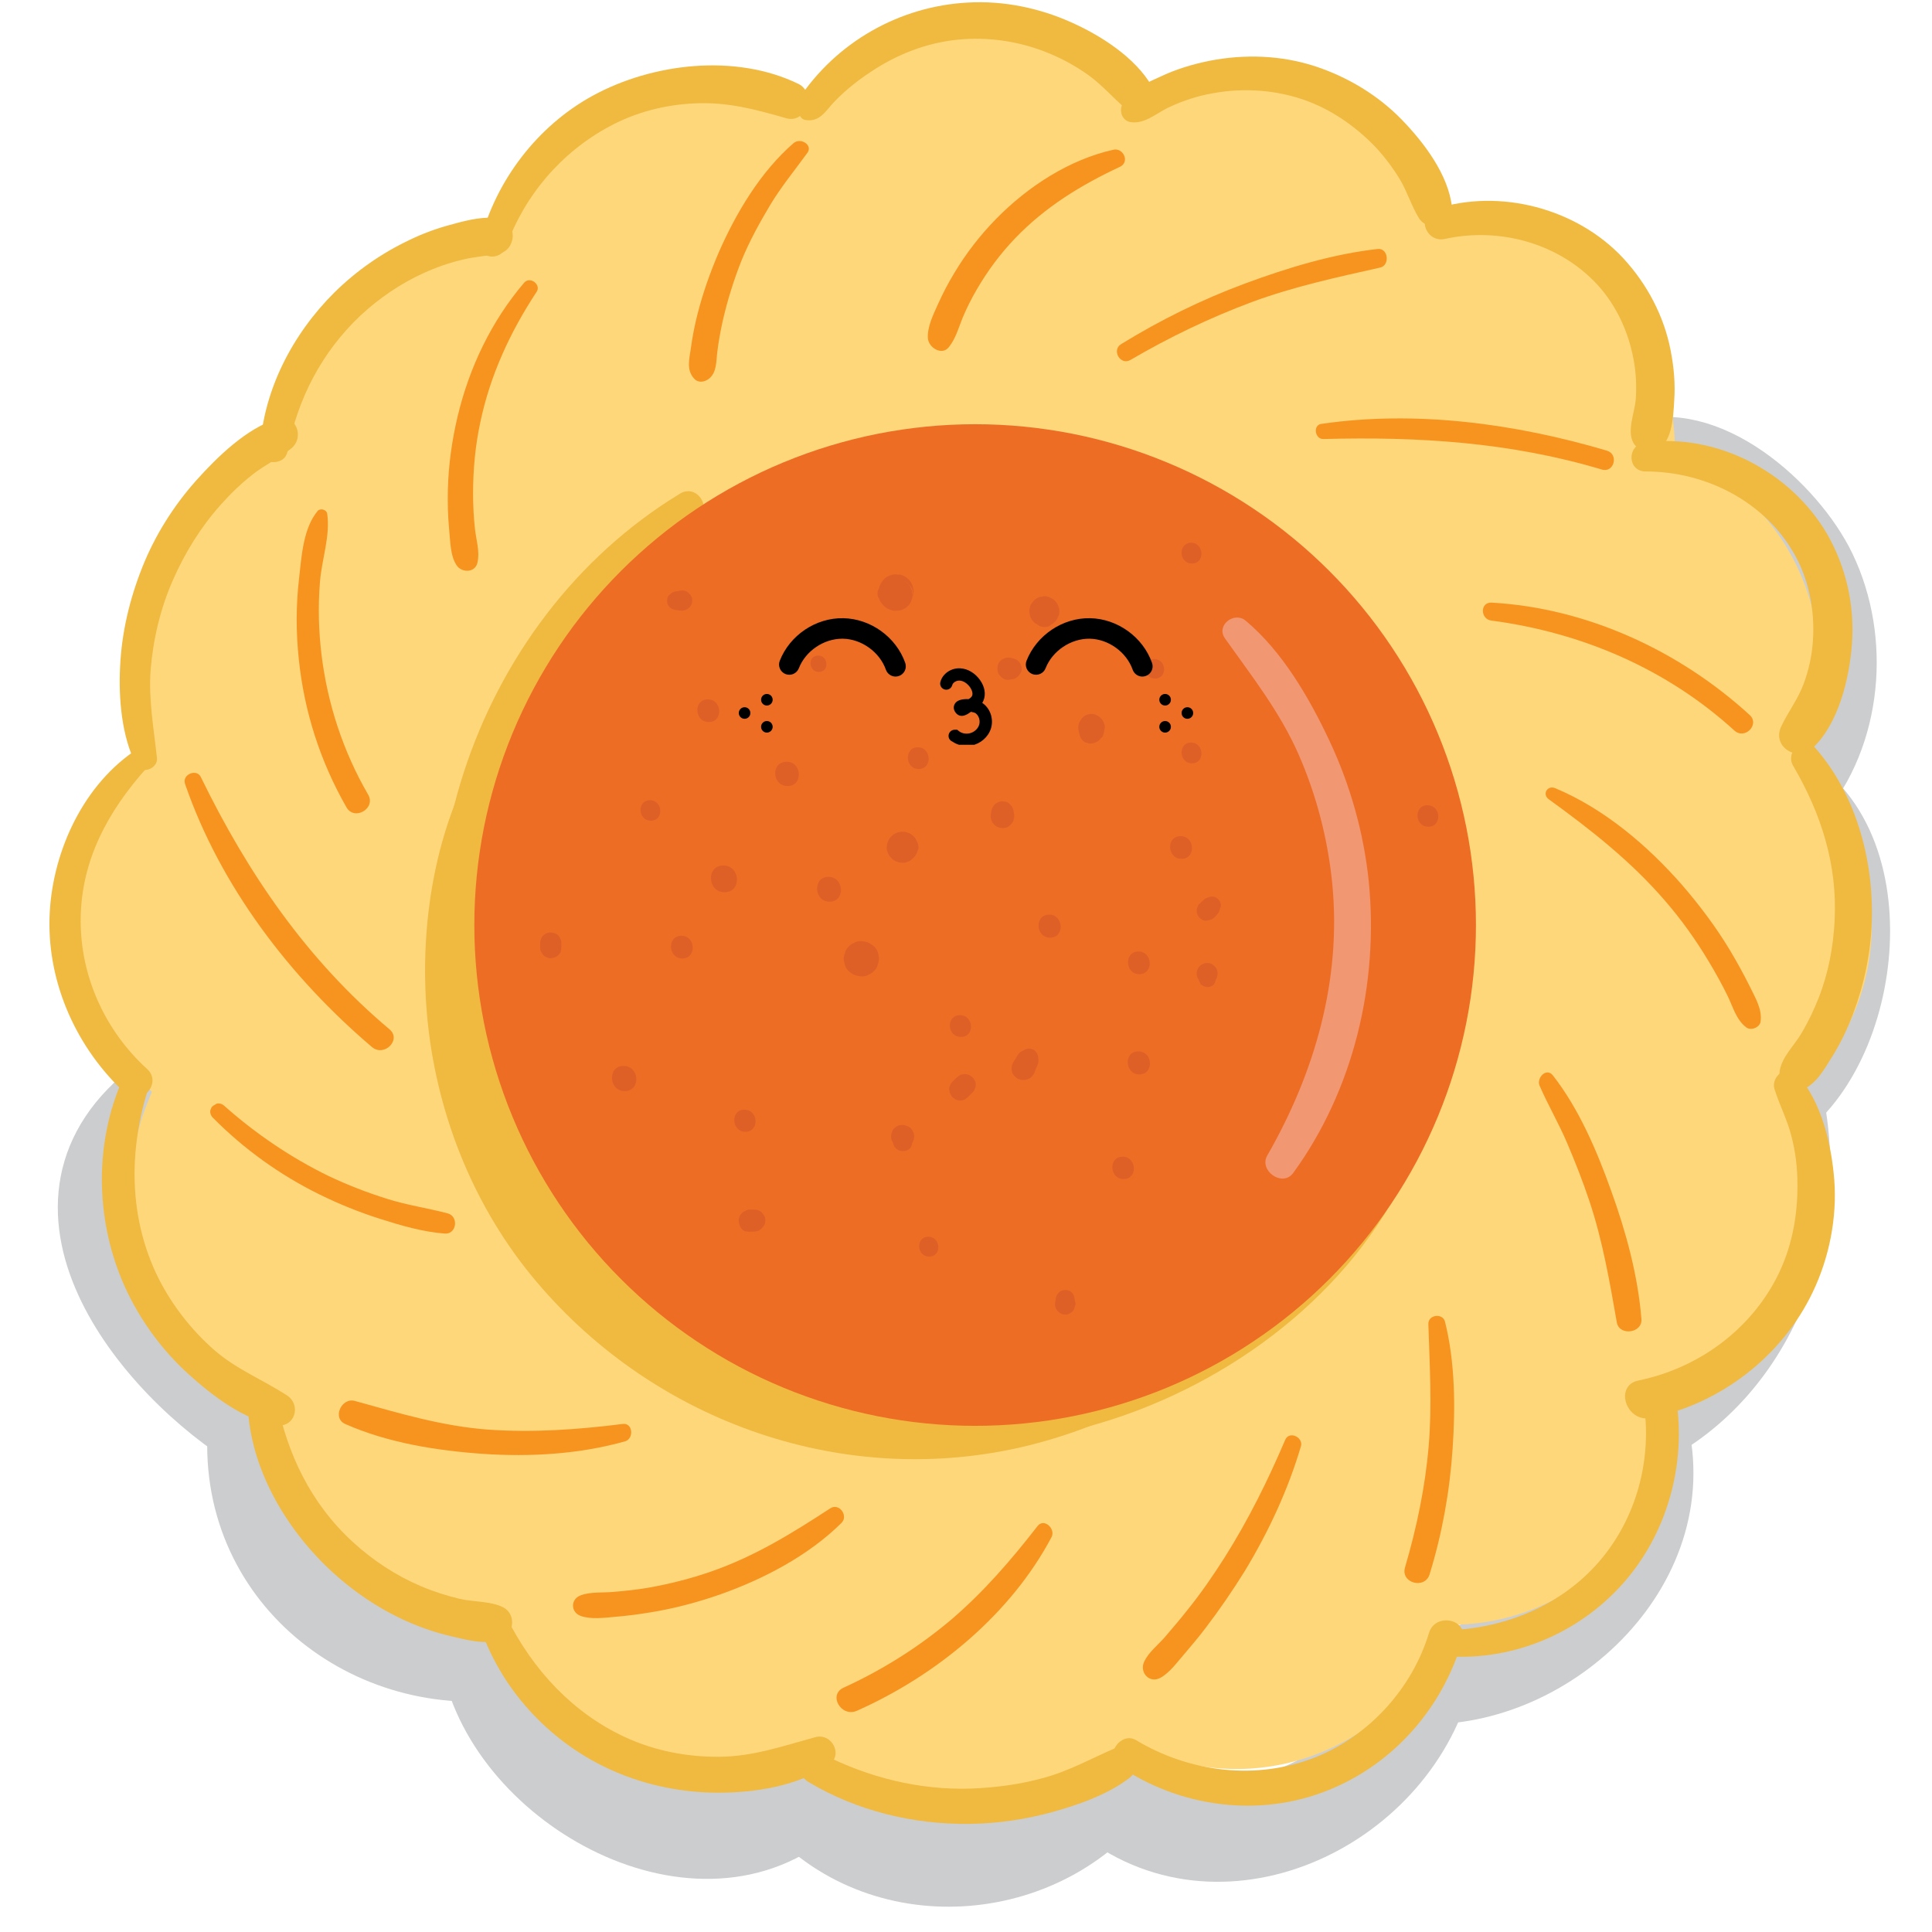 <svg xmlns="http://www.w3.org/2000/svg" xmlns:xlink="http://www.w3.org/1999/xlink" width="500" zoomAndPan="magnify" viewBox="0 0 375 375" height="500" preserveAspectRatio="xMidYMid meet" version="1.0"><defs><filter x="0%" y="0%" width="100%" height="100%" id="43b6deeda0"><feColorMatrix values="0 0 0 0 1 0 0 0 0 1 0 0 0 0 1 0 0 0 1 0" color-interpolation-filters="sRGB"/></filter><mask id="442a340886"><g filter="url(#43b6deeda0)"><rect x="-37.5" width="450" fill="#000000" y="-37.5" height="450" fill-opacity="0.4"/></g></mask><clipPath id="7d21cab60f"><path d="M 0 17 L 229 17 L 229 352 L 0 352 Z M 0 17 " clip-rule="nonzero"/></clipPath><clipPath id="2c617b34da"><path d="M 0 78 L 276 78 L 276 352 L 0 352 Z M 0 78 " clip-rule="nonzero"/></clipPath><clipPath id="3855ada43f"><path d="M 0 124 L 335 124 L 335 352 L 0 352 Z M 0 124 " clip-rule="nonzero"/></clipPath><clipPath id="6927120944"><path d="M 0 144 L 375 144 L 375 352 L 0 352 Z M 0 144 " clip-rule="nonzero"/></clipPath><clipPath id="0fc42d1d28"><path d="M 38 127 L 375 127 L 375 352 L 38 352 Z M 38 127 " clip-rule="nonzero"/></clipPath><clipPath id="31aec1918c"><path d="M 99 77 L 375 77 L 375 352 L 99 352 Z M 99 77 " clip-rule="nonzero"/></clipPath><clipPath id="755bd9ce31"><path d="M 142 13 L 375 13 L 375 352 L 142 352 Z M 142 13 " clip-rule="nonzero"/></clipPath><clipPath id="92a57c3f51"><path d="M 166 0.762 L 375 0.762 L 375 352 L 166 352 Z M 166 0.762 " clip-rule="nonzero"/></clipPath><clipPath id="a55ad89bb8"><path d="M 142 0.762 L 375 0.762 L 375 307 L 142 307 Z M 142 0.762 " clip-rule="nonzero"/></clipPath><clipPath id="93687fcc29"><rect x="0" width="375" y="0" height="352"/></clipPath><clipPath id="a8e6262114"><path d="M 182 129 L 193 129 L 193 144.559 L 182 144.559 Z M 182 129 " clip-rule="nonzero"/></clipPath><clipPath id="96370eed95"><path d="M 199 119.809 L 224 119.809 L 224 132 L 199 132 Z M 199 119.809 " clip-rule="nonzero"/></clipPath><clipPath id="f12fa29e33"><path d="M 151 119.809 L 176 119.809 L 176 132 L 151 132 Z M 151 119.809 " clip-rule="nonzero"/></clipPath><clipPath id="1b083d5c10"><path d="M 229 137 L 231.898 137 L 231.898 140 L 229 140 Z M 229 137 " clip-rule="nonzero"/></clipPath><clipPath id="a93e893d07"><path d="M 143.398 137 L 146 137 L 146 140 L 143.398 140 Z M 143.398 137 " clip-rule="nonzero"/></clipPath></defs><g mask="url(#442a340886)"><g transform="matrix(1, 0, 0, 1, 0, 23)"><g clip-path="url(#93687fcc29)"><path fill="#808184" d="M 27.527 190.559 C 1.895 213.012 30.219 246.047 51.449 257.73 C 54.445 259.383 57.566 254.914 54.875 252.652 C 38.234 239.012 10.34 217.906 30.465 193.984 C 32.055 192.09 29.547 188.785 27.527 190.559 Z M 27.527 190.559 " fill-opacity="1" fill-rule="nonzero"/><g clip-path="url(#7d21cab60f)"><path stroke-linecap="butt" transform="matrix(6.117, 0, 0, 6.117, -121.126, -145.961)" fill="none" stroke-linejoin="miter" d="M 24.3 55.01 C 20.11 58.68 24.74 64.08 28.21 65.99 C 28.7 66.26 29.21 65.53 28.77 65.16 C 26.05 62.93 21.49 59.48 24.78 55.57 C 25.04 55.26 24.63 54.72 24.3 55.01 Z M 24.3 55.01 " stroke="#808184" stroke-width="2" stroke-opacity="1" stroke-miterlimit="10"/></g><path fill="#808184" d="M 46.43 254.734 C 44.598 285.258 72.676 305.691 100.633 300.367 C 104.914 299.574 102.773 293.027 98.551 293.824 C 73.164 298.594 53.648 279.445 51.816 254.488 C 51.508 250.879 46.613 251.309 46.43 254.734 Z M 46.43 254.734 " fill-opacity="1" fill-rule="nonzero"/><g clip-path="url(#2c617b34da)"><path stroke-linecap="butt" transform="matrix(6.117, 0, 0, 6.117, -121.126, -145.961)" fill="none" stroke-linejoin="miter" d="M 27.39 65.5 C 27.09 70.49 31.68 73.83 36.25 72.96 C 36.95 72.83 36.6 71.76 35.91 71.89 C 31.76 72.67 28.57 69.54 28.27 65.46 C 28.22 64.87 27.42 64.94 27.39 65.5 Z M 27.39 65.5 " stroke="#808184" stroke-width="2" stroke-opacity="1" stroke-miterlimit="10"/></g><path fill="#808184" d="M 92.434 302.02 C 99.836 328.387 139.051 348.512 160.582 325.633 C 162.48 323.613 160.215 320.617 157.832 321.289 C 145.535 324.777 135.867 329.488 122.84 324.898 C 110.91 320.68 103.262 311.441 98.309 300 C 96.719 296.391 91.273 298.043 92.434 302.02 Z M 92.434 302.02 " fill-opacity="1" fill-rule="nonzero"/><g clip-path="url(#3855ada43f)"><path stroke-linecap="butt" transform="matrix(6.117, 0, 0, 6.117, -121.126, -145.961)" fill="none" stroke-linejoin="miter" d="M 34.91 73.23 C 36.12 77.54 42.53 80.83 46.05 77.09 C 46.36 76.76 45.99 76.27 45.6 76.38 C 43.59 76.95 42.01 77.72 39.88 76.97 C 37.93 76.28 36.68 74.77 35.87 72.9 C 35.61 72.31 34.72 72.58 34.91 73.23 Z M 34.91 73.23 " stroke="#808184" stroke-width="2" stroke-opacity="1" stroke-miterlimit="10"/></g><path fill="#808184" d="M 153.547 327.715 C 171.535 347.656 204.75 344.535 219.859 322.574 C 222.125 319.273 217.965 315.172 215.152 318.293 C 198.391 336.707 176.918 338.113 156.914 323.797 C 154.281 321.902 151.285 325.207 153.547 327.715 Z M 153.547 327.715 " fill-opacity="1" fill-rule="nonzero"/><g clip-path="url(#6927120944)"><path stroke-linecap="butt" transform="matrix(6.117, 0, 0, 6.117, -121.126, -145.961)" fill="none" stroke-linejoin="miter" d="M 44.9 77.43 C 47.84 80.69 53.27 80.18 55.74 76.59 C 56.11 76.05 55.43 75.38 54.97 75.89 C 52.23 78.9 48.72 79.13 45.45 76.79 C 45.02 76.48 44.53 77.02 44.9 77.43 Z M 44.9 77.43 " stroke="#808184" stroke-width="2" stroke-opacity="1" stroke-miterlimit="10"/></g><path fill="#808184" d="M 211.785 326.734 C 234.848 347.352 270.82 331.691 279.324 303.918 C 280.363 300.43 274.797 298.41 273.449 301.777 C 262.621 328.387 238.949 334.074 214.109 323.309 C 212.031 322.391 209.949 325.082 211.785 326.734 Z M 211.785 326.734 " fill-opacity="1" fill-rule="nonzero"/><g clip-path="url(#0fc42d1d28)"><path stroke-linecap="butt" transform="matrix(6.117, 0, 0, 6.117, -121.126, -145.961)" fill="none" stroke-linejoin="miter" d="M 54.42 77.27 C 58.19 80.64 64.07 78.08 65.46 73.54 C 65.63 72.97 64.72 72.64 64.5 73.19 C 62.73 77.54 58.86 78.47 54.8 76.71 C 54.46 76.56 54.12 77 54.42 77.27 Z M 54.42 77.27 " stroke="#808184" stroke-width="2" stroke-opacity="1" stroke-miterlimit="10"/></g><path fill="#808184" d="M 275.59 305.57 C 301.773 306.668 329.426 280.914 321.105 252.59 C 320.125 249.227 315.598 250.449 315.477 253.633 C 314.926 266.355 314.008 277.367 304.832 287.156 C 297.062 295.414 286.48 299.266 275.348 299.449 C 271.43 299.574 271.797 305.445 275.59 305.57 Z M 275.59 305.57 " fill-opacity="1" fill-rule="nonzero"/><g clip-path="url(#31aec1918c)"><path stroke-linecap="butt" transform="matrix(6.117, 0, 0, 6.117, -121.126, -145.961)" fill="none" stroke-linejoin="miter" d="M 64.85 73.81 C 69.13 73.99 73.65 69.78 72.29 65.15 C 72.13 64.6 71.39 64.8 71.37 65.32 C 71.28 67.4 71.13 69.2 69.63 70.8 C 68.36 72.15 66.63 72.78 64.81 72.81 C 64.17 72.83 64.23 73.79 64.85 73.81 Z M 64.85 73.81 " stroke="#808184" stroke-width="2" stroke-opacity="1" stroke-miterlimit="10"/></g><path fill="#808184" d="M 319.27 255.711 C 343.25 243.844 353.527 214.355 347.473 188.848 C 346.43 184.383 339.887 186.645 340.863 191.051 C 346.309 215.215 335.48 237.176 316.332 251.184 C 313.52 253.324 316.273 257.242 319.27 255.711 Z M 319.27 255.711 " fill-opacity="1" fill-rule="nonzero"/><g clip-path="url(#755bd9ce31)"><path stroke-linecap="butt" transform="matrix(6.117, 0, 0, 6.117, -121.126, -145.961)" fill="none" stroke-linejoin="miter" d="M 71.99 65.66 C 75.91 63.72 77.59 58.9 76.6 54.73 C 76.43 54 75.36 54.37 75.52 55.09 C 76.41 59.04 74.64 62.63 71.51 64.92 C 71.05 65.27 71.5 65.91 71.99 65.66 Z M 71.99 65.66 " stroke="#808184" stroke-width="2" stroke-opacity="1" stroke-miterlimit="10"/></g><path fill="#808184" d="M 340.008 129.754 C 344.781 138.684 351.691 144.434 353.039 155.262 C 354.629 168.047 348.941 177.652 341.66 187.441 C 339.52 190.316 342.762 194.965 346.004 192.52 C 364.539 178.691 368.211 135.074 342.027 126.695 C 340.254 126.203 339.273 128.406 340.008 129.754 Z M 340.008 129.754 " fill-opacity="1" fill-rule="nonzero"/><g clip-path="url(#92a57c3f51)"><path stroke-linecap="butt" transform="matrix(6.117, 0, 0, 6.117, -121.126, -145.961)" fill="none" stroke-linejoin="miter" d="M 75.38 45.07 C 76.16 46.53 77.29 47.47 77.51 49.24 C 77.77 51.33 76.84 52.9 75.65 54.5 C 75.3 54.97 75.83 55.73 76.36 55.33 C 79.39 53.07 79.99 45.94 75.71 44.57 C 75.42 44.49 75.26 44.85 75.38 45.07 Z M 75.38 45.07 " stroke="#808184" stroke-width="2" stroke-opacity="1" stroke-miterlimit="10"/></g><path fill="#808184" d="M 316.945 69.375 C 321.41 72.004 326.426 72.371 331.078 74.695 C 337.133 77.691 342.395 82.586 345.82 88.52 C 353.223 101.43 349.672 115.316 342.883 127.488 C 340.742 131.281 346.246 135.074 349.062 131.773 C 359.277 119.781 360.867 101.246 354.078 87.113 C 348.328 75.184 331.199 59.77 317.25 65.152 C 315.414 65.887 315.234 68.395 316.945 69.375 Z M 316.945 69.375 " fill-opacity="1" fill-rule="nonzero"/><g clip-path="url(#a55ad89bb8)"><path stroke-linecap="butt" transform="matrix(6.117, 0, 0, 6.117, -121.126, -145.961)" fill="none" stroke-linejoin="miter" d="M 71.61 35.2 C 72.34 35.63 73.16 35.69 73.92 36.07 C 74.91 36.56 75.77 37.36 76.33 38.33 C 77.54 40.44 76.96 42.71 75.85 44.7 C 75.5 45.32 76.4 45.94 76.86 45.4 C 78.53 43.44 78.79 40.41 77.68 38.1 C 76.74 36.15 73.94 33.63 71.66 34.51 C 71.36 34.63 71.33 35.04 71.61 35.2 Z M 71.61 35.2 " stroke="#808184" stroke-width="2" stroke-opacity="1" stroke-miterlimit="10"/></g></g></g></g><path fill="#ffd77b" d="M 348.695 212.215 L 350.652 210.258 C 367.535 193.371 367.535 165.723 350.652 148.836 L 349 147.188 L 349.918 145.043 C 358.91 122.898 348.145 97.449 326 88.457 L 325.082 88.09 L 325.082 87.113 C 325.082 63.191 305.504 43.68 281.648 43.68 L 281.156 43.68 L 280.977 43.188 C 272.105 21.043 246.656 10.156 224.512 19.023 L 221.941 20.066 L 219.984 18.109 C 203.098 1.223 175.449 1.223 158.562 18.109 L 156.914 19.758 L 154.773 18.902 C 132.625 9.91 107.18 20.676 98.184 42.82 L 97.816 43.738 L 96.84 43.738 C 72.922 43.738 53.406 63.316 53.406 87.172 L 53.406 87.664 L 52.914 87.848 C 30.77 96.719 19.883 122.164 28.754 144.312 L 29.793 146.879 L 27.836 148.836 C 10.949 165.723 10.949 193.371 27.836 210.258 L 29.484 211.91 L 28.629 214.051 C 19.637 236.195 30.402 261.645 52.551 270.637 L 53.465 271.004 L 53.465 271.98 C 53.465 295.902 73.043 315.414 96.902 315.414 L 97.391 315.414 L 97.574 315.906 C 106.445 338.051 131.891 348.941 154.039 340.07 L 156.605 339.031 L 158.562 340.988 C 175.449 357.871 203.098 357.871 219.984 340.988 L 221.637 339.336 L 223.777 340.191 C 245.922 349.184 271.371 338.418 280.363 316.273 L 280.73 315.355 L 281.707 315.355 C 305.629 315.355 325.145 295.777 325.145 271.922 L 325.145 271.43 L 325.633 271.246 C 347.777 262.379 358.668 236.93 349.797 214.785 Z M 348.695 212.215 " fill-opacity="1" fill-rule="nonzero"/><path fill="#f79420" d="M 256.871 85.215 C 275.348 84.727 293.211 85.828 310.949 91.148 C 313.273 91.824 314.254 88.215 311.93 87.48 C 294.188 82.219 274.797 79.59 256.445 82.281 C 254.793 82.523 255.219 85.277 256.871 85.215 Z M 256.871 85.215 " fill-opacity="1" fill-rule="nonzero"/><path fill="#f79420" d="M 289.477 120.453 C 307.035 122.777 323.492 129.812 336.645 141.801 C 338.664 143.637 341.598 140.641 339.641 138.805 C 326 126.324 308.074 118.004 289.477 116.965 C 287.215 116.906 287.336 120.207 289.477 120.453 Z M 289.477 120.453 " fill-opacity="1" fill-rule="nonzero"/><path fill="#f79420" d="M 300.613 155.137 C 308.809 161.074 316.516 167.129 323.125 174.777 C 326.367 178.508 329.242 182.543 331.75 186.766 C 333.035 188.906 334.258 191.109 335.359 193.371 C 336.398 195.516 337.012 197.961 338.969 199.43 C 339.887 200.102 341.539 199.43 341.723 198.328 C 342.09 195.82 340.621 193.555 339.578 191.355 C 338.418 189.031 337.133 186.703 335.785 184.441 C 333.094 179.977 329.977 175.816 326.551 171.84 C 319.82 164.133 311.379 156.973 301.895 152.996 C 300.367 152.324 299.266 154.16 300.613 155.137 Z M 300.613 155.137 " fill-opacity="1" fill-rule="nonzero"/><path fill="#f79420" d="M 298.836 210.746 C 300.488 214.539 302.57 218.086 304.16 221.82 C 305.75 225.551 307.219 229.281 308.504 233.137 C 311.074 240.844 312.418 248.676 313.824 256.688 C 314.316 259.379 318.84 258.77 318.598 256.016 C 317.926 247.574 315.598 239.07 312.723 231.117 C 309.973 223.41 306.484 215.211 301.406 208.727 C 300.184 207.137 298.164 209.219 298.836 210.746 Z M 298.836 210.746 " fill-opacity="1" fill-rule="nonzero"/><path fill="#f79420" d="M 277.242 256.996 C 277.488 264.945 277.977 272.777 277.305 280.668 C 276.633 288.621 274.98 296.512 272.715 304.223 C 271.797 307.281 276.57 308.562 277.488 305.566 C 279.934 297.613 281.402 289.477 281.953 281.16 C 282.504 273.082 282.441 264.457 280.484 256.566 C 280.059 254.793 277.184 255.16 277.242 256.996 Z M 277.242 256.996 " fill-opacity="1" fill-rule="nonzero"/><path fill="#f79420" d="M 249.469 279.445 C 246.105 287.336 242.312 294.984 237.723 302.262 C 235.461 305.812 233.074 309.297 230.445 312.539 C 229.098 314.254 227.629 315.965 226.223 317.617 C 224.879 319.207 222.922 320.676 222.062 322.574 C 221.145 324.594 223.043 326.793 225.184 325.691 C 227.02 324.715 228.426 322.695 229.773 321.168 C 231.18 319.516 232.586 317.863 233.93 316.09 C 236.684 312.48 239.254 308.746 241.641 304.895 C 246.227 297.309 250.02 289.172 252.527 280.668 C 252.957 278.957 250.266 277.672 249.469 279.445 Z M 249.469 279.445 " fill-opacity="1" fill-rule="nonzero"/><path fill="#f79420" d="M 201.387 296.207 C 196.309 302.754 190.926 308.992 184.625 314.375 C 178.324 319.699 171.227 324.164 163.703 327.59 C 160.707 328.996 163.273 333.402 166.332 332.055 C 181.75 325.203 196.188 313.336 204.141 298.289 C 204.875 296.637 202.609 294.617 201.387 296.207 Z M 201.387 296.207 " fill-opacity="1" fill-rule="nonzero"/><path fill="#f79420" d="M 161.133 292.781 C 153.73 297.613 146.512 302.078 138.07 305.016 C 134.035 306.422 129.875 307.465 125.715 308.199 C 123.512 308.562 121.246 308.809 118.984 308.992 C 116.965 309.176 114.578 308.93 112.684 309.664 C 110.727 310.398 110.727 312.906 112.684 313.641 C 114.703 314.375 117.273 314.008 119.414 313.824 C 121.676 313.641 123.941 313.336 126.203 312.969 C 130.793 312.234 135.379 311.012 139.785 309.48 C 148.227 306.484 156.914 301.957 163.336 295.594 C 164.742 294.188 162.848 291.617 161.133 292.781 Z M 161.133 292.781 " fill-opacity="1" fill-rule="nonzero"/><path fill="#f79420" d="M 120.883 276.387 C 112.133 277.488 103.57 278.098 94.758 277.488 C 85.766 276.816 77.508 274.309 68.883 271.922 C 66.312 271.188 64.418 275.223 66.984 276.387 C 75.246 280.059 84.848 281.586 93.84 282.199 C 102.957 282.809 112.5 282.258 121.371 279.75 C 123.082 279.199 122.84 276.141 120.883 276.387 Z M 120.883 276.387 " fill-opacity="1" fill-rule="nonzero"/><path fill="#f79420" d="M 40.988 215.09 C 40.926 215.211 40.926 215.336 40.863 215.395 C 40.68 215.887 40.926 216.559 41.293 216.926 C 47.348 223.043 54.324 228.059 62.031 231.852 C 65.762 233.688 69.68 235.277 73.715 236.562 C 77.754 237.848 82.098 239.133 86.379 239.438 C 88.641 239.559 89.07 236.133 86.93 235.523 C 83.016 234.48 79.039 233.93 75.184 232.707 C 71.27 231.484 67.477 230.016 63.742 228.242 C 56.465 224.695 49.613 220.043 43.555 214.66 C 43.188 214.293 42.516 214.051 42.027 214.234 C 41.539 214.539 41.172 214.66 40.988 215.09 Z M 40.988 215.09 " fill-opacity="1" fill-rule="nonzero"/><path fill="#f79420" d="M 35.91 152.141 C 42.762 172.023 56.281 189.703 72.188 203.223 C 74.57 205.242 77.996 201.816 75.613 199.797 C 59.586 186.336 48.082 169.516 38.969 150.797 C 38.172 149.145 35.297 150.305 35.91 152.141 Z M 35.91 152.141 " fill-opacity="1" fill-rule="nonzero"/><path fill="#f79420" d="M 61.664 99.164 C 58.852 102.527 58.543 107.91 58.055 112.195 C 57.441 117.395 57.441 122.715 57.992 127.914 C 59.035 138.07 62.152 147.797 67.23 156.668 C 68.762 159.422 73.043 156.914 71.453 154.223 C 66.617 145.902 63.559 136.602 62.398 127 C 61.848 122.41 61.727 117.762 62.094 113.113 C 62.398 108.707 64.172 103.996 63.5 99.652 C 63.316 98.859 62.152 98.613 61.664 99.164 Z M 61.664 99.164 " fill-opacity="1" fill-rule="nonzero"/><path fill="#f79420" d="M 101.734 54.875 C 95.371 62.336 91.09 71.328 88.824 80.812 C 87.723 85.461 87.051 90.234 86.93 95.004 C 86.867 97.574 86.93 100.145 87.172 102.711 C 87.418 104.977 87.355 107.852 88.641 109.746 C 89.621 111.215 92.25 111.215 92.68 109.195 C 93.168 107.055 92.434 104.852 92.191 102.652 C 91.945 100.387 91.824 98.125 91.824 95.801 C 91.824 91.148 92.25 86.5 93.23 81.973 C 95.125 72.859 99.043 64.418 104.117 56.707 C 105.16 55.301 102.895 53.527 101.734 54.875 Z M 101.734 54.875 " fill-opacity="1" fill-rule="nonzero"/><path fill="#f79420" d="M 154.039 27.773 C 147.613 33.34 142.844 41.355 139.477 49.062 C 137.828 52.914 136.418 56.891 135.379 60.992 C 134.828 63.133 134.402 65.336 134.094 67.598 C 133.789 69.738 133.176 71.82 134.766 73.531 C 135.562 74.387 136.785 74.145 137.582 73.531 C 139.172 72.309 138.988 70.105 139.234 68.27 C 139.477 66.254 139.844 64.293 140.273 62.336 C 141.191 58.301 142.414 54.383 143.945 50.531 C 145.473 46.797 147.43 43.25 149.512 39.762 C 151.652 36.215 154.223 33.094 156.668 29.73 C 157.891 28.203 155.445 26.609 154.039 27.773 Z M 154.039 27.773 " fill-opacity="1" fill-rule="nonzero"/><path fill="#f79420" d="M 216.129 29.059 C 207.566 30.953 199.488 36.215 193.371 42.457 C 190.254 45.637 187.5 49.184 185.238 52.977 C 184.074 54.875 183.035 56.891 182.117 58.91 C 181.199 60.992 179.977 63.316 180.098 65.641 C 180.219 67.477 182.852 69.129 184.195 67.352 C 185.543 65.641 186.031 63.684 186.828 61.727 C 187.621 59.828 188.539 57.992 189.578 56.219 C 191.66 52.609 194.168 49.246 197.043 46.246 C 202.914 40.129 209.828 35.91 217.414 32.363 C 219.371 31.383 217.965 28.629 216.129 29.059 Z M 216.129 29.059 " fill-opacity="1" fill-rule="nonzero"/><path fill="#f79420" d="M 219.434 69.859 C 226.957 65.457 234.848 61.664 243.047 58.605 C 251.184 55.609 259.441 53.832 267.883 51.938 C 269.84 51.508 269.473 48.082 267.395 48.328 C 258.645 49.309 249.836 52 241.578 55.059 C 233.199 58.176 225.246 62.094 217.598 66.801 C 215.703 67.965 217.477 71.023 219.434 69.859 Z M 219.434 69.859 " fill-opacity="1" fill-rule="nonzero"/><path fill="#f0ba41" d="M 132.016 95.801 C 91.457 120.391 73.594 174.961 92.617 218.578 C 101.977 240.051 118.555 258.035 139.172 269.105 C 159.91 280.242 183.891 283.117 206.832 277.977 C 232.156 272.289 256.75 256.262 269.965 233.625 C 271.797 230.504 266.844 227.02 264.703 230.016 C 251.793 247.941 234.727 261.215 213.559 268.066 C 192.883 274.734 170.309 274.305 150.246 265.68 C 130.484 257.117 114.031 241.883 103.754 223.043 C 93.352 203.957 90.539 181.629 95.25 160.523 C 100.633 136.602 115.008 114.762 135.316 100.816 C 138.438 98.613 135.258 93.84 132.016 95.801 Z M 132.016 95.801 " fill-opacity="1" fill-rule="nonzero"/><path fill="#f0ba41" d="M 95.434 142.352 C 84.789 157.891 81.238 178.57 82.891 197.105 C 84.543 215.395 91.457 233.258 103.078 247.512 C 125.836 275.406 162.602 288.926 197.898 280.977 C 218.086 276.387 236.809 265.254 250.02 249.348 C 252.711 246.168 247.941 241.883 245.188 245.004 C 222.98 270.148 187.379 281.77 154.832 272.84 C 122.594 264.031 96.961 236.746 91.148 203.711 C 87.539 183.219 91.516 164.008 99.285 145.043 C 100.266 142.719 97.082 140.027 95.434 142.352 Z M 95.434 142.352 " fill-opacity="1" fill-rule="nonzero"/><path fill="#ed6d25" d="M 286.48 179.547 C 286.48 181.137 286.441 182.727 286.363 184.316 C 286.285 185.906 286.168 187.492 286.012 189.074 C 285.855 190.66 285.66 192.238 285.43 193.809 C 285.195 195.383 284.922 196.949 284.613 198.512 C 284.301 200.07 283.953 201.625 283.566 203.168 C 283.18 204.711 282.758 206.242 282.293 207.766 C 281.832 209.289 281.336 210.797 280.797 212.297 C 280.262 213.793 279.691 215.277 279.082 216.746 C 278.473 218.215 277.828 219.672 277.148 221.109 C 276.469 222.547 275.754 223.969 275.004 225.371 C 274.254 226.773 273.469 228.156 272.652 229.52 C 271.832 230.887 270.98 232.23 270.098 233.551 C 269.215 234.875 268.297 236.176 267.352 237.453 C 266.402 238.73 265.426 239.984 264.414 241.215 C 263.406 242.445 262.367 243.648 261.301 244.828 C 260.23 246.004 259.133 247.156 258.008 248.281 C 256.883 249.406 255.734 250.504 254.555 251.574 C 253.375 252.641 252.172 253.68 250.941 254.688 C 249.711 255.699 248.457 256.676 247.18 257.625 C 245.902 258.57 244.602 259.488 243.277 260.371 C 241.957 261.254 240.613 262.105 239.25 262.926 C 237.883 263.742 236.5 264.527 235.098 265.277 C 233.695 266.027 232.273 266.742 230.836 267.422 C 229.398 268.102 227.941 268.746 226.473 269.355 C 225.004 269.965 223.52 270.535 222.023 271.07 C 220.523 271.605 219.016 272.105 217.492 272.566 C 215.969 273.031 214.438 273.453 212.895 273.84 C 211.352 274.227 209.797 274.574 208.238 274.887 C 206.68 275.195 205.109 275.469 203.539 275.703 C 201.965 275.934 200.387 276.129 198.801 276.285 C 197.219 276.441 195.633 276.559 194.043 276.637 C 192.453 276.715 190.863 276.754 189.273 276.754 C 187.684 276.754 186.094 276.715 184.504 276.637 C 182.914 276.559 181.328 276.441 179.746 276.285 C 178.164 276.129 176.586 275.934 175.012 275.703 C 173.438 275.469 171.871 275.195 170.309 274.887 C 168.75 274.574 167.199 274.227 165.656 273.84 C 164.113 273.453 162.578 273.031 161.055 272.566 C 159.535 272.105 158.023 271.605 156.527 271.07 C 155.027 270.535 153.543 269.965 152.074 269.355 C 150.605 268.746 149.152 268.102 147.715 267.422 C 146.273 266.742 144.855 266.027 143.453 265.277 C 142.047 264.527 140.664 263.742 139.301 262.926 C 137.934 262.105 136.594 261.254 135.27 260.371 C 133.945 259.488 132.645 258.57 131.367 257.625 C 130.09 256.676 128.836 255.699 127.605 254.688 C 126.379 253.68 125.172 252.641 123.996 251.574 C 122.816 250.504 121.664 249.406 120.539 248.281 C 119.414 247.156 118.316 246.004 117.25 244.828 C 116.18 243.648 115.141 242.445 114.133 241.215 C 113.125 239.984 112.145 238.73 111.195 237.453 C 110.25 236.176 109.332 234.875 108.449 233.551 C 107.566 232.23 106.715 230.887 105.898 229.52 C 105.078 228.156 104.297 226.773 103.547 225.371 C 102.797 223.969 102.082 222.547 101.402 221.109 C 100.719 219.672 100.074 218.215 99.469 216.746 C 98.859 215.277 98.285 213.793 97.75 212.297 C 97.215 210.797 96.715 209.289 96.254 207.766 C 95.793 206.242 95.367 204.711 94.98 203.168 C 94.594 201.625 94.246 200.07 93.934 198.512 C 93.625 196.949 93.352 195.383 93.121 193.809 C 92.887 192.238 92.691 190.66 92.535 189.074 C 92.379 187.492 92.262 185.906 92.184 184.316 C 92.105 182.727 92.066 181.137 92.066 179.547 C 92.066 177.957 92.105 176.367 92.184 174.777 C 92.262 173.188 92.379 171.602 92.535 170.02 C 92.691 168.438 92.887 166.859 93.121 165.285 C 93.352 163.711 93.625 162.145 93.934 160.582 C 94.246 159.023 94.594 157.473 94.98 155.93 C 95.367 154.387 95.793 152.852 96.254 151.328 C 96.715 149.809 97.215 148.297 97.75 146.801 C 98.285 145.301 98.859 143.816 99.469 142.348 C 100.074 140.879 100.719 139.426 101.402 137.984 C 102.082 136.547 102.797 135.129 103.547 133.723 C 104.297 132.32 105.078 130.938 105.898 129.574 C 106.715 128.207 107.566 126.863 108.449 125.543 C 109.332 124.219 110.25 122.918 111.195 121.641 C 112.145 120.363 113.125 119.109 114.133 117.879 C 115.141 116.652 116.18 115.445 117.25 114.266 C 118.316 113.09 119.414 111.938 120.539 110.812 C 121.664 109.688 122.816 108.59 123.996 107.523 C 125.172 106.453 126.379 105.414 127.605 104.406 C 128.836 103.398 130.09 102.418 131.367 101.469 C 132.645 100.523 133.945 99.605 135.27 98.723 C 136.594 97.84 137.934 96.988 139.301 96.172 C 140.664 95.352 142.047 94.57 143.453 93.82 C 144.855 93.07 146.273 92.355 147.715 91.672 C 149.152 90.992 150.605 90.348 152.074 89.742 C 153.543 89.133 155.027 88.559 156.527 88.023 C 158.023 87.488 159.535 86.988 161.055 86.527 C 162.578 86.066 164.113 85.641 165.656 85.254 C 167.199 84.867 168.75 84.52 170.309 84.207 C 171.871 83.898 173.438 83.625 175.012 83.395 C 176.586 83.16 178.164 82.965 179.746 82.809 C 181.328 82.652 182.914 82.535 184.504 82.457 C 186.094 82.379 187.684 82.34 189.273 82.34 C 190.863 82.34 192.453 82.379 194.043 82.457 C 195.633 82.535 197.219 82.652 198.801 82.809 C 200.387 82.965 201.965 83.16 203.539 83.395 C 205.109 83.625 206.68 83.898 208.238 84.207 C 209.797 84.52 211.352 84.867 212.895 85.254 C 214.438 85.641 215.969 86.066 217.492 86.527 C 219.016 86.988 220.523 87.488 222.023 88.023 C 223.52 88.559 225.004 89.133 226.473 89.742 C 227.941 90.348 229.398 90.992 230.836 91.672 C 232.273 92.355 233.695 93.07 235.098 93.82 C 236.5 94.57 237.883 95.352 239.25 96.172 C 240.613 96.988 241.957 97.84 243.277 98.723 C 244.602 99.605 245.902 100.523 247.18 101.469 C 248.457 102.418 249.711 103.398 250.941 104.406 C 252.172 105.414 253.375 106.453 254.555 107.523 C 255.734 108.59 256.883 109.688 258.008 110.812 C 259.133 111.938 260.23 113.09 261.301 114.266 C 262.367 115.445 263.406 116.652 264.414 117.879 C 265.426 119.109 266.402 120.363 267.352 121.641 C 268.297 122.918 269.215 124.219 270.098 125.543 C 270.98 126.863 271.832 128.207 272.652 129.574 C 273.469 130.938 274.254 132.32 275.004 133.723 C 275.754 135.129 276.469 136.547 277.148 137.984 C 277.828 139.426 278.473 140.879 279.082 142.348 C 279.691 143.816 280.262 145.301 280.797 146.801 C 281.336 148.297 281.832 149.809 282.293 151.328 C 282.758 152.852 283.18 154.387 283.566 155.93 C 283.953 157.473 284.301 159.023 284.613 160.582 C 284.922 162.145 285.195 163.711 285.43 165.285 C 285.66 166.859 285.855 168.438 286.012 170.02 C 286.168 171.602 286.285 173.188 286.363 174.777 C 286.441 176.367 286.48 177.957 286.48 179.547 Z M 286.48 179.547 " fill-opacity="1" fill-rule="nonzero"/><path fill="#f0ba41" d="M 25.816 145.961 C 15.66 153.059 9.91 166.148 9.605 178.324 C 9.297 191.109 14.988 203.59 24.348 212.215 C 27.344 214.969 31.566 210.258 28.57 207.504 C 20.434 200.102 15.598 189.578 15.66 178.508 C 15.723 167.008 20.984 157.402 28.508 149.02 C 29.977 147.309 27.711 144.617 25.816 145.961 Z M 25.816 145.961 " fill-opacity="1" fill-rule="nonzero"/><path fill="#f0ba41" d="M 23.918 209.219 C 17.984 222.371 18.535 238.09 24.836 251.059 C 27.711 256.934 31.688 262.254 36.52 266.66 C 41.109 270.82 47.348 275.652 53.59 276.633 C 57.199 277.242 58.605 272.715 55.668 270.82 C 50.836 267.699 45.758 265.742 41.414 261.887 C 37.07 258.035 33.461 253.387 30.832 248.246 C 24.961 236.562 24.898 223.289 28.875 210.992 C 29.793 208.176 25.145 206.523 23.918 209.219 Z M 23.918 209.219 " fill-opacity="1" fill-rule="nonzero"/><path fill="#f0ba41" d="M 48.082 272.656 C 48.512 284.766 55.242 296.391 63.926 304.59 C 68.27 308.688 73.348 312.172 78.793 314.621 C 81.547 315.844 84.48 316.883 87.418 317.559 C 90.234 318.23 94.27 319.332 97.082 318.293 C 99.836 317.312 100.328 313.273 97.574 311.93 C 95.188 310.766 91.883 310.949 89.254 310.34 C 86.684 309.727 84.176 308.93 81.73 307.891 C 76.836 305.812 72.371 302.875 68.453 299.266 C 60.316 291.801 55.73 282.199 53.648 271.492 C 53.098 268.371 47.961 269.473 48.082 272.656 Z M 48.082 272.656 " fill-opacity="1" fill-rule="nonzero"/><path fill="#f0ba41" d="M 93.414 316.457 C 97.695 328.57 107.301 338.602 119.047 343.738 C 125.469 346.555 132.441 347.961 139.418 347.961 C 146.637 347.961 154.711 346.676 160.828 342.637 C 163.766 340.68 161.5 336.277 158.199 337.195 C 151.957 338.906 146.207 340.926 139.66 340.988 C 133.359 341.047 127.059 339.824 121.371 337.195 C 111.152 332.484 103.445 324.102 98.43 314.133 C 97.023 311.133 92.375 313.52 93.414 316.457 Z M 93.414 316.457 " fill-opacity="1" fill-rule="nonzero"/><path fill="#f0ba41" d="M 156.914 345.883 C 166.332 351.508 177.223 354.141 188.172 354.016 C 193.555 353.957 198.941 353.16 204.141 351.754 C 209.219 350.348 215.09 348.328 219.312 345.023 C 221.941 342.945 220.105 337.684 216.559 339.273 C 211.848 341.293 207.566 343.738 202.551 345.086 C 197.961 346.371 193.188 346.98 188.418 347.164 C 178.445 347.473 168.598 345.023 159.727 340.496 C 156.18 338.723 153.609 343.922 156.914 345.883 Z M 156.914 345.883 " fill-opacity="1" fill-rule="nonzero"/><path fill="#f0ba41" d="M 217.109 342.699 C 228.977 350.836 244.516 352.914 257.973 347.41 C 270.637 342.273 280.059 331.383 283.852 318.352 C 285.074 314.254 278.59 312.906 277.367 316.945 C 274.125 327.652 265.863 336.828 255.402 341.047 C 243.902 345.637 230.996 344.047 220.473 337.746 C 217.598 336.031 214.234 340.742 217.109 342.699 Z M 217.109 342.699 " fill-opacity="1" fill-rule="nonzero"/><path fill="#f0ba41" d="M 279.996 321.41 C 292.66 322.574 305.32 317.617 314.07 308.383 C 323 299.02 327.16 285.562 325.508 272.777 C 324.961 268.738 318.656 268.984 319.148 273.082 C 320.617 284.156 317.25 295.656 309.664 303.914 C 302.203 312.051 291.375 316.211 280.426 316.457 C 277.672 316.516 277.121 321.168 279.996 321.41 Z M 279.996 321.41 " fill-opacity="1" fill-rule="nonzero"/><path fill="#f0ba41" d="M 30.465 147.125 C 29.852 141.312 28.812 135.867 29.242 129.996 C 29.73 124.062 31.137 118.129 33.523 112.684 C 35.848 107.363 38.906 102.406 42.762 98.062 C 44.656 95.922 46.738 93.902 49 92.129 C 51.387 90.234 54.199 88.949 56.523 87.051 C 59.219 84.848 57.441 80.199 53.773 81.301 C 47.84 83.137 42.09 88.766 38.051 93.293 C 33.645 98.246 30.035 103.996 27.59 110.176 C 25.145 116.355 23.613 122.777 23.309 129.445 C 23 135.625 23.613 142.902 26.426 148.469 C 27.406 150.43 30.711 149.203 30.465 147.125 Z M 30.465 147.125 " fill-opacity="1" fill-rule="nonzero"/><path fill="#f0ba41" d="M 55.793 87.664 C 57.75 77.445 62.398 68.395 69.984 61.234 C 73.531 57.934 77.691 55.059 82.156 53.039 C 84.543 51.938 86.988 51.082 89.5 50.469 C 92.008 49.797 94.637 49.734 97.145 49.125 C 98.797 48.758 99.777 46.738 99.469 45.148 C 99.102 43.312 97.695 42.395 95.859 42.273 C 93.047 42.09 89.867 42.945 87.234 43.68 C 84.543 44.414 81.914 45.391 79.406 46.613 C 74.02 49.184 69.188 52.551 64.906 56.77 C 56.832 64.785 51.082 75.734 50.469 87.234 C 50.348 90.293 55.242 90.598 55.793 87.664 Z M 55.793 87.664 " fill-opacity="1" fill-rule="nonzero"/><path fill="#f0ba41" d="M 98.246 47.898 C 101.793 37.93 108.953 29.547 118.312 24.531 C 123.391 21.777 129.141 20.309 134.891 20.066 C 141.129 19.758 146.637 21.227 152.57 22.941 C 156.484 24.102 158.562 18.047 154.957 16.273 C 142.719 10.34 126.633 12.234 115.008 18.598 C 104.301 24.469 96.289 34.992 93.23 46.738 C 92.312 50.164 97.145 50.957 98.246 47.898 Z M 98.246 47.898 " fill-opacity="1" fill-rule="nonzero"/><path fill="#f0ba41" d="M 156.422 23.309 C 159.238 23.734 160.34 21.352 162.113 19.574 C 164.191 17.434 166.516 15.598 169.023 13.949 C 174.043 10.582 179.793 8.32 185.848 7.707 C 191.844 7.098 197.961 8.016 203.59 10.34 C 206.402 11.5 209.035 12.969 211.48 14.742 C 214.051 16.641 216.07 19.023 218.516 21.105 C 221.512 23.613 225.488 20.066 223.594 16.762 C 220.352 11.133 213.621 6.852 207.809 4.281 C 201.633 1.531 194.781 0.121 187.988 0.488 C 174.594 1.164 162.297 8.199 154.957 19.332 C 154.406 20.188 154.648 21.352 155.137 22.207 C 155.32 22.695 155.75 23.246 156.422 23.309 Z M 156.422 23.309 " fill-opacity="1" fill-rule="nonzero"/><path fill="#f0ba41" d="M 219.312 23.676 C 222.188 24.227 224.57 21.84 227.078 20.738 C 229.711 19.516 232.523 18.598 235.398 18.109 C 241.273 17.008 247.512 17.434 253.141 19.391 C 258.219 21.168 262.746 24.285 266.539 28.078 C 268.496 30.098 270.207 32.359 271.676 34.746 C 273.145 37.195 273.941 39.945 275.406 42.332 C 277.184 45.207 282.199 43.68 281.832 40.254 C 281.16 33.891 276.324 27.59 272.043 23.184 C 267.457 18.477 261.645 14.988 255.402 12.906 C 248.734 10.707 241.578 10.461 234.727 11.809 C 231.422 12.48 228.18 13.457 225.121 14.926 C 222.492 16.148 218.027 17.863 217.598 21.105 C 217.477 22.207 218.086 23.43 219.312 23.676 Z M 219.312 23.676 " fill-opacity="1" fill-rule="nonzero"/><path fill="#f0ba41" d="M 280.484 46.371 C 291.07 44.047 302.629 47.227 310.031 55.242 C 313.703 59.219 316.09 64.418 317.066 69.738 C 317.559 72.246 317.68 74.938 317.496 77.508 C 317.312 80.137 315.477 84.176 317.375 86.441 C 318.293 87.539 319.453 88.09 320.859 87.664 C 324.594 86.625 324.777 80.996 324.961 77.812 C 325.203 74.512 324.898 71.27 324.285 68.086 C 323 61.359 319.699 55.117 315.051 50.102 C 306.055 40.438 291.129 36.52 278.59 40.559 C 274.797 41.781 276.754 47.227 280.484 46.371 Z M 280.484 46.371 " fill-opacity="1" fill-rule="nonzero"/><path fill="#f0ba41" d="M 319.453 91.516 C 331.016 91.516 342.395 97.266 348.207 107.422 C 351.141 112.5 352.305 118.68 351.875 124.488 C 351.691 127.242 351.082 130.059 350.102 132.688 C 349 135.684 347.105 138.133 345.758 140.945 C 343.801 144.922 348.879 148.043 351.875 145.168 C 356.891 140.395 358.973 131.648 359.461 124.98 C 360.012 117.578 358.359 110.113 354.629 103.629 C 347.594 91.578 333.156 83.992 319.207 85.891 C 315.723 86.441 315.844 91.516 319.453 91.516 Z M 319.453 91.516 " fill-opacity="1" fill-rule="nonzero"/><path fill="#f0ba41" d="M 348.023 148.594 C 353.465 157.891 356.648 167.742 356.098 178.629 C 355.852 183.77 354.875 188.969 352.977 193.738 C 352.059 196.062 350.957 198.391 349.672 200.531 C 348.328 202.855 345.941 205.059 345.453 207.75 C 345.023 210.012 347.289 212.582 349.672 211.602 C 352.551 210.441 354.016 207.625 355.609 205.117 C 357.258 202.488 358.605 199.672 359.707 196.738 C 361.848 190.988 363.133 184.93 363.316 178.754 C 363.684 166.824 360.195 153.977 352.121 144.922 C 350.039 142.477 346.492 145.961 348.023 148.594 Z M 348.023 148.594 " fill-opacity="1" fill-rule="nonzero"/><path fill="#f0ba41" d="M 344.414 211.359 C 345.391 214.477 346.922 217.352 347.715 220.535 C 348.512 223.594 348.879 226.652 348.879 229.832 C 348.941 236.195 347.715 242.496 344.781 248.125 C 339.395 258.461 329.363 265.621 318.047 267.945 C 313.215 268.922 315.66 276.203 320.434 275.223 C 333.953 272.473 345.941 263.234 351.875 250.754 C 355.059 244.086 356.586 236.379 356.035 229.039 C 355.484 222.125 353.59 213.867 348.816 208.543 C 346.922 206.34 343.68 208.973 344.414 211.359 Z M 344.414 211.359 " fill-opacity="1" fill-rule="nonzero"/><path fill="#f19771" d="M 237.785 123.941 C 242.984 131.281 248.367 138.07 252.039 146.391 C 255.527 154.344 257.727 162.848 258.586 171.473 C 260.422 190.129 255.219 208.176 245.984 224.266 C 244.27 227.203 248.918 230.504 251 227.691 C 262.746 211.543 267.637 190.926 265.68 171.105 C 264.703 161.625 262.07 152.324 258.035 143.762 C 254.117 135.441 248.918 126.449 241.762 120.453 C 239.5 118.617 235.949 121.43 237.785 123.941 Z M 237.785 123.941 " fill-opacity="1" fill-rule="nonzero"/><path fill="#de6026" d="M 161.012 175.02 C 164.133 175.02 163.887 170.188 160.766 170.188 C 157.707 170.25 157.953 175.02 161.012 175.02 Z M 161.012 175.02 " fill-opacity="1" fill-rule="nonzero"/><path fill="#de6026" d="M 152.875 152.57 C 155.934 152.57 155.688 147.859 152.691 147.859 C 149.57 147.859 149.816 152.57 152.875 152.57 Z M 152.875 152.57 " fill-opacity="1" fill-rule="nonzero"/><path fill="#de6026" d="M 178.324 149.266 C 181.016 149.266 180.832 145.043 178.141 145.043 C 175.449 145.043 175.633 149.266 178.324 149.266 Z M 178.324 149.266 " fill-opacity="1" fill-rule="nonzero"/><path fill="#de6026" d="M 158.93 130.426 C 161.012 130.426 160.828 127.242 158.809 127.242 C 156.73 127.184 156.914 130.426 158.93 130.426 Z M 158.93 130.426 " fill-opacity="1" fill-rule="nonzero"/><path fill="#de6026" d="M 196.859 158.258 C 196.859 158.137 196.859 158.016 196.797 157.891 C 196.797 157.648 196.738 157.402 196.676 157.156 C 196.676 157.098 196.613 157.035 196.613 156.973 C 196.555 156.789 196.43 156.605 196.371 156.484 C 196.246 156.363 196.125 156.18 196.004 156.055 C 195.883 155.934 195.699 155.871 195.574 155.75 C 195.332 155.629 195.086 155.566 194.781 155.566 C 194.598 155.504 194.414 155.504 194.23 155.566 C 194.047 155.566 193.863 155.629 193.68 155.75 C 193.496 155.812 193.312 155.934 193.188 156.055 C 192.945 156.238 192.82 156.422 192.699 156.668 C 192.578 156.914 192.395 157.219 192.395 157.523 C 192.395 157.648 192.395 157.77 192.332 157.891 C 192.273 158.32 192.273 158.688 192.395 159.113 C 192.457 159.297 192.578 159.48 192.637 159.664 C 192.883 159.973 193.129 160.277 193.496 160.461 C 193.738 160.582 194.047 160.707 194.352 160.707 C 194.656 160.766 194.965 160.707 195.27 160.645 C 195.574 160.582 195.82 160.398 196.062 160.156 C 196.309 159.973 196.492 159.727 196.613 159.48 C 196.797 159.055 196.859 158.688 196.859 158.258 Z M 196.859 158.258 " fill-opacity="1" fill-rule="nonzero"/><path fill="#de6026" d="M 204.75 120.086 C 204.75 120.023 204.75 119.902 204.812 119.84 C 204.324 120.391 203.895 120.883 203.406 121.43 C 203.773 121.371 204.078 121.246 204.324 121.062 C 204.508 120.883 204.691 120.758 204.875 120.574 C 205.117 120.27 205.301 119.965 205.426 119.598 C 205.609 119.23 205.668 118.863 205.609 118.496 C 205.609 118.066 205.484 117.699 205.301 117.395 C 205.18 117.027 204.934 116.723 204.629 116.477 C 204.324 116.23 204.016 116.047 203.648 115.926 C 203.281 115.742 202.914 115.68 202.551 115.742 C 202.305 115.805 202.059 115.863 201.816 115.863 C 201.324 116.047 200.898 116.293 200.531 116.723 C 200.406 116.906 200.223 117.148 200.102 117.332 C 199.855 117.762 199.797 118.25 199.797 118.801 C 199.855 119.047 199.918 119.289 199.918 119.535 C 200.039 119.902 200.223 120.27 200.469 120.516 C 200.715 120.82 200.957 121.062 201.324 121.188 C 201.57 121.309 201.875 121.43 202.184 121.43 C 201.633 120.758 201.082 120.086 200.531 119.473 C 200.531 119.535 200.531 119.656 200.59 119.719 C 200.59 120.023 200.652 120.27 200.836 120.516 C 200.957 120.758 201.082 121.004 201.324 121.188 C 201.449 121.309 201.633 121.371 201.754 121.492 C 202 121.613 202.242 121.676 202.551 121.676 C 202.734 121.738 202.914 121.676 203.098 121.676 C 203.406 121.676 203.648 121.555 203.895 121.371 C 204.016 121.246 204.141 121.125 204.324 121.004 C 204.508 120.758 204.691 120.391 204.75 120.086 Z M 204.75 120.086 " fill-opacity="1" fill-rule="nonzero"/><path fill="#de6026" d="M 214.172 142.535 C 214.234 142.352 214.293 142.168 214.293 142.047 C 214.293 141.984 214.355 141.863 214.355 141.801 C 214.355 141.801 214.355 141.742 214.355 141.742 C 214.355 141.617 214.418 141.496 214.418 141.375 C 214.477 141.008 214.418 140.703 214.293 140.395 C 214.172 140.027 214.051 139.785 213.805 139.539 C 213.742 139.418 213.684 139.355 213.559 139.293 C 213.559 139.293 213.559 139.293 213.5 139.234 C 213.254 138.988 213.008 138.867 212.703 138.742 C 212.398 138.621 212.094 138.559 211.785 138.559 C 211.543 138.621 211.359 138.621 211.113 138.684 C 210.684 138.805 210.316 139.051 210.012 139.418 C 210.012 139.418 210.012 139.418 209.949 139.477 C 209.891 139.539 209.828 139.66 209.766 139.785 C 209.582 140.027 209.402 140.336 209.34 140.641 C 209.34 140.887 209.277 141.07 209.277 141.312 C 209.34 141.559 209.34 141.801 209.402 141.984 C 209.402 141.984 209.402 142.047 209.402 142.047 C 209.402 142.109 209.461 142.23 209.461 142.293 C 209.523 142.477 209.582 142.598 209.582 142.781 C 209.645 142.965 209.766 143.148 209.828 143.332 C 210.012 143.578 210.195 143.82 210.441 143.945 C 210.562 144.066 210.746 144.188 210.992 144.188 C 211.297 144.312 211.543 144.371 211.848 144.312 C 212.031 144.25 212.277 144.25 212.461 144.188 C 212.645 144.129 212.828 144.004 213.008 143.945 C 213.254 143.762 213.5 143.578 213.621 143.332 C 213.988 143.086 214.109 142.844 214.172 142.535 Z M 214.172 142.535 " fill-opacity="1" fill-rule="nonzero"/><path fill="#de6026" d="M 195.699 131.953 C 195.82 131.953 195.883 131.953 196.004 131.891 C 196.062 131.891 196.062 131.891 196.125 131.891 C 196.125 131.891 196.188 131.891 196.188 131.891 C 196.309 131.891 196.371 131.832 196.492 131.832 C 196.797 131.832 197.043 131.707 197.289 131.523 C 197.656 131.281 197.84 131.035 198.023 130.73 C 198.023 130.73 198.023 130.668 198.082 130.668 C 198.082 130.609 198.145 130.609 198.145 130.547 C 198.266 130.301 198.328 129.996 198.328 129.75 C 198.328 129.445 198.207 129.199 198.082 128.895 C 198.082 128.832 198.023 128.832 198.023 128.773 C 197.84 128.406 197.531 128.16 197.164 127.977 C 196.859 127.855 196.676 127.793 196.43 127.734 C 196.371 127.734 196.246 127.734 196.188 127.672 C 195.82 127.609 195.453 127.609 195.086 127.734 C 194.902 127.793 194.719 127.914 194.535 127.977 C 194.23 128.16 193.984 128.465 193.801 128.773 C 193.68 129.016 193.617 129.262 193.617 129.566 C 193.555 129.875 193.617 130.117 193.68 130.426 C 193.738 130.73 193.922 130.977 194.105 131.16 C 194.289 131.402 194.473 131.586 194.719 131.707 C 194.965 131.891 195.27 131.953 195.699 131.953 Z M 195.699 131.953 " fill-opacity="1" fill-rule="nonzero"/><path fill="#de6026" d="M 200.715 208.359 C 200.836 207.992 201.02 207.625 201.141 207.258 C 201.203 207.199 201.203 207.074 201.266 207.016 C 201.324 206.832 201.449 206.586 201.508 206.402 C 201.508 206.219 201.57 206.035 201.57 205.852 C 201.57 205.852 201.57 205.793 201.57 205.793 C 201.57 205.609 201.508 205.426 201.508 205.242 C 201.508 204.934 201.387 204.629 201.203 204.324 C 201.02 204.078 200.836 203.832 200.531 203.711 C 200.223 203.59 199.98 203.527 199.672 203.527 C 199.367 203.527 199.062 203.648 198.758 203.832 C 198.574 203.895 198.449 204.016 198.266 204.078 C 197.777 204.324 197.531 204.812 197.227 205.301 C 197.043 205.609 196.797 205.977 196.613 206.281 C 196.492 206.523 196.371 206.832 196.371 207.137 C 196.309 207.441 196.371 207.75 196.43 208.055 C 196.492 208.359 196.676 208.605 196.922 208.852 C 197.105 209.094 197.348 209.277 197.594 209.402 C 197.777 209.461 197.961 209.523 198.145 209.586 C 198.574 209.645 198.941 209.645 199.367 209.523 C 199.551 209.461 199.734 209.34 199.918 209.277 C 200.223 209.035 200.531 208.727 200.715 208.359 Z M 200.715 208.359 " fill-opacity="1" fill-rule="nonzero"/><path fill="#de6026" d="M 144.68 219.68 C 147.43 219.68 147.246 215.395 144.496 215.395 C 141.742 215.336 141.926 219.68 144.68 219.68 Z M 144.68 219.68 " fill-opacity="1" fill-rule="nonzero"/><path fill="#de6026" d="M 132.441 186.031 C 135.258 186.031 135.074 181.629 132.258 181.629 C 129.445 181.629 129.629 186.031 132.441 186.031 Z M 132.441 186.031 " fill-opacity="1" fill-rule="nonzero"/><path fill="#de6026" d="M 108.953 183.77 C 108.953 183.645 108.953 183.461 108.953 183.34 C 108.953 183.277 108.953 183.219 108.953 183.094 C 108.953 183.035 108.953 183.035 108.953 182.973 C 108.953 182.973 108.953 182.91 108.953 182.91 C 108.953 182.605 108.891 182.359 108.707 182.117 C 108.707 181.996 108.645 181.934 108.586 181.871 C 108.402 181.566 108.156 181.32 107.789 181.199 C 107.543 181.078 107.301 181.016 107.055 181.016 C 106.812 180.953 106.504 181.016 106.262 181.078 C 105.895 181.199 105.586 181.383 105.344 181.688 C 105.16 181.871 105.035 182.117 104.977 182.359 C 104.914 182.543 104.852 182.668 104.852 182.852 C 104.852 182.973 104.852 183.035 104.852 183.156 C 104.852 183.219 104.852 183.219 104.852 183.277 C 104.852 183.34 104.852 183.461 104.852 183.523 C 104.852 183.707 104.852 183.828 104.852 184.012 C 104.852 184.32 104.914 184.562 105.098 184.809 C 105.219 185.055 105.344 185.297 105.586 185.48 C 105.77 185.664 106.016 185.785 106.262 185.848 C 106.504 185.969 106.75 186.031 107.055 185.969 C 107.238 185.91 107.422 185.91 107.605 185.848 C 107.973 185.727 108.277 185.543 108.523 185.238 C 108.645 185.113 108.707 184.93 108.828 184.809 C 108.891 184.441 108.953 184.137 108.953 183.77 Z M 108.953 183.77 " fill-opacity="1" fill-rule="nonzero"/><path fill="#de6026" d="M 126.324 159.297 C 128.895 159.297 128.711 155.32 126.141 155.32 C 123.574 155.383 123.816 159.297 126.324 159.297 Z M 126.324 159.297 " fill-opacity="1" fill-rule="nonzero"/><path fill="#de6026" d="M 130.977 118.371 C 131.16 118.371 131.281 118.434 131.465 118.434 C 131.523 118.434 131.648 118.434 131.707 118.496 C 131.707 118.496 131.77 118.496 131.77 118.496 C 131.77 118.496 131.77 118.496 131.832 118.496 C 132.016 118.496 132.199 118.496 132.32 118.555 C 132.441 118.555 132.504 118.555 132.625 118.496 C 132.75 118.496 132.809 118.496 132.934 118.434 C 132.934 118.434 132.992 118.434 132.992 118.434 C 133.176 118.371 133.301 118.312 133.484 118.188 C 133.605 118.066 133.727 117.945 133.852 117.883 C 133.973 117.762 134.035 117.637 134.156 117.457 C 134.277 117.211 134.34 116.965 134.34 116.723 C 134.402 116.539 134.34 116.355 134.34 116.23 C 134.34 116.047 134.277 115.863 134.156 115.742 C 134.094 115.559 134.035 115.438 133.852 115.312 C 133.727 115.129 133.484 114.945 133.301 114.824 C 133.117 114.762 132.934 114.641 132.75 114.641 C 132.504 114.578 132.32 114.578 132.137 114.641 C 132.074 114.641 131.953 114.641 131.891 114.703 C 131.707 114.703 131.523 114.762 131.402 114.762 C 131.16 114.762 130.914 114.824 130.668 114.945 C 130.426 115.008 130.242 115.191 130.059 115.375 C 129.875 115.438 129.812 115.621 129.691 115.742 C 129.566 115.926 129.508 116.172 129.508 116.414 C 129.445 116.598 129.508 116.723 129.508 116.906 C 129.508 117.148 129.629 117.395 129.75 117.578 C 129.875 117.699 129.934 117.82 130.059 117.945 C 130.363 118.129 130.609 118.312 130.977 118.371 Z M 130.977 118.371 " fill-opacity="1" fill-rule="nonzero"/><path fill="#de6026" d="M 167.375 189.52 C 167.863 189.52 168.293 189.395 168.66 189.152 C 169.086 188.969 169.453 188.723 169.758 188.355 C 170.066 188.051 170.309 187.621 170.371 187.195 C 170.555 186.766 170.617 186.336 170.617 185.91 C 170.555 185.605 170.492 185.297 170.434 184.992 C 170.25 184.379 169.941 183.891 169.453 183.523 C 169.207 183.34 168.965 183.219 168.719 183.035 C 168.168 182.789 167.617 182.668 167.008 182.668 C 166.516 182.668 166.09 182.789 165.723 183.035 C 165.293 183.219 164.926 183.461 164.621 183.828 C 164.316 184.137 164.07 184.562 164.008 184.992 C 163.824 185.422 163.766 185.848 163.766 186.277 C 163.824 186.582 163.887 186.887 163.949 187.195 C 164.133 187.805 164.438 188.297 164.926 188.664 C 165.172 188.848 165.414 188.969 165.66 189.152 C 166.211 189.395 166.762 189.52 167.375 189.52 Z M 167.375 189.52 " fill-opacity="1" fill-rule="nonzero"/><path fill="#de6026" d="M 203.832 181.996 C 206.707 181.996 206.465 177.527 203.648 177.527 C 200.773 177.527 200.957 181.996 203.832 181.996 Z M 203.832 181.996 " fill-opacity="1" fill-rule="nonzero"/><path fill="#de6026" d="M 229.344 166.699 C 232.156 166.699 231.973 162.297 229.16 162.297 C 226.285 162.297 226.531 166.699 229.344 166.699 Z M 229.344 166.699 " fill-opacity="1" fill-rule="nonzero"/><path fill="#de6026" d="M 218.086 228.855 C 220.902 228.855 220.656 224.512 217.902 224.512 C 215.09 224.512 215.336 228.855 218.086 228.855 Z M 218.086 228.855 " fill-opacity="1" fill-rule="nonzero"/><path fill="#de6026" d="M 180.344 243.902 C 182.852 243.902 182.668 240.051 180.16 240.051 C 177.711 240.051 177.895 243.902 180.344 243.902 Z M 180.344 243.902 " fill-opacity="1" fill-rule="nonzero"/><path fill="#de6026" d="M 177.039 222.004 C 177.102 221.758 177.102 221.512 177.16 221.27 C 176.551 221.82 175.875 222.309 175.266 222.859 C 175.449 222.797 175.691 222.797 175.875 222.738 C 176.059 222.676 176.242 222.555 176.426 222.492 C 176.551 222.371 176.734 222.246 176.855 222.125 C 177.039 221.879 177.223 221.637 177.285 221.391 C 177.344 221.207 177.406 221.023 177.406 220.84 C 177.469 220.656 177.469 220.473 177.406 220.227 C 177.406 220.043 177.344 219.801 177.223 219.68 C 177.102 219.371 176.918 219.129 176.734 218.945 C 176.551 218.82 176.426 218.699 176.242 218.637 C 176 218.516 175.691 218.395 175.387 218.395 C 175.203 218.332 175.02 218.332 174.777 218.395 C 174.469 218.395 174.164 218.516 173.918 218.699 C 173.797 218.82 173.613 218.945 173.492 219.066 C 173.367 219.25 173.246 219.371 173.184 219.555 C 173.125 219.738 173.062 219.922 173 220.105 C 172.941 220.41 172.941 220.719 173 220.961 C 173 221.145 173.062 221.391 173.184 221.512 C 173.246 221.695 173.367 221.879 173.492 222.004 C 173.613 222.188 173.734 222.309 173.918 222.371 C 174.164 222.555 174.41 222.676 174.715 222.738 C 174.715 222.738 174.777 222.738 174.777 222.738 C 174.227 222.125 173.734 221.453 173.184 220.84 C 173.246 221.086 173.246 221.328 173.309 221.574 C 173.309 221.82 173.367 222.062 173.492 222.309 C 173.551 222.555 173.734 222.738 173.918 222.922 C 174.043 223.043 174.164 223.105 174.348 223.227 C 174.594 223.348 174.777 223.41 175.082 223.41 C 175.266 223.469 175.387 223.41 175.57 223.41 C 175.816 223.41 176.059 223.285 176.305 223.164 C 176.426 223.043 176.551 222.922 176.672 222.859 C 176.855 222.613 176.977 222.309 177.039 222.004 Z M 177.039 222.004 " fill-opacity="1" fill-rule="nonzero"/><path fill="#de6026" d="M 187.988 212.828 C 188.172 212.645 188.297 212.52 188.48 212.336 C 188.539 212.277 188.664 212.152 188.723 212.094 C 188.906 211.91 189.031 211.785 189.152 211.543 C 189.211 211.359 189.273 211.176 189.336 211.051 C 189.395 210.867 189.395 210.684 189.395 210.5 C 189.395 210.5 189.395 210.441 189.395 210.441 C 189.395 210.133 189.336 209.891 189.152 209.645 C 189.031 209.402 188.906 209.156 188.664 209.035 C 188.539 208.91 188.355 208.852 188.234 208.727 C 187.93 208.543 187.562 208.484 187.254 208.484 C 186.887 208.484 186.398 208.605 186.094 208.852 C 185.91 208.973 185.727 209.156 185.543 209.277 C 185.48 209.34 185.359 209.461 185.297 209.523 C 185.113 209.707 184.992 209.828 184.809 210.012 C 184.625 210.195 184.504 210.441 184.379 210.746 C 184.258 210.992 184.195 211.297 184.258 211.543 C 184.258 211.848 184.32 212.094 184.504 212.398 C 184.625 212.645 184.746 212.887 184.992 213.07 C 185.113 213.191 185.297 213.254 185.422 213.375 C 185.785 213.559 186.094 213.621 186.52 213.621 C 186.703 213.559 186.887 213.559 187.07 213.5 C 187.438 213.316 187.746 213.07 187.988 212.828 Z M 187.988 212.828 " fill-opacity="1" fill-rule="nonzero"/><path fill="#de6026" d="M 186.52 201.266 C 189.273 201.266 189.031 197.043 186.336 197.043 C 183.586 197.043 183.77 201.266 186.52 201.266 Z M 186.52 201.266 " fill-opacity="1" fill-rule="nonzero"/><path fill="#de6026" d="M 221.145 208.543 C 224.02 208.543 223.836 204.078 220.961 204.078 C 218.086 204.016 218.27 208.543 221.145 208.543 Z M 221.145 208.543 " fill-opacity="1" fill-rule="nonzero"/><path fill="#de6026" d="M 235.949 190.312 C 236.012 190.07 236.133 189.824 236.195 189.578 C 236.074 189.887 235.891 190.191 235.766 190.438 C 235.645 190.559 235.523 190.68 235.398 190.742 C 235.398 190.742 235.461 190.742 235.461 190.68 C 235.766 190.496 236.012 190.191 236.133 189.887 C 236.258 189.641 236.316 189.395 236.316 189.152 C 236.379 188.906 236.316 188.602 236.258 188.355 C 236.133 187.988 235.949 187.684 235.645 187.438 C 235.523 187.379 235.34 187.195 235.215 187.133 C 234.91 186.949 234.789 186.949 234.48 186.949 C 234.297 186.887 234.113 186.949 233.93 186.949 C 233.809 186.949 233.746 186.949 233.688 187.012 C 233.625 187.07 233.504 187.07 233.441 187.133 C 233.32 187.133 233.258 187.195 233.199 187.254 C 232.586 187.684 232.219 188.355 232.281 189.09 C 232.281 189.457 232.402 189.824 232.648 190.129 C 232.832 190.438 233.137 190.68 233.441 190.805 C 233.441 190.805 233.504 190.805 233.504 190.863 C 233.383 190.742 233.258 190.68 233.074 190.559 C 232.891 190.254 232.707 190.008 232.523 189.703 C 232.586 189.945 232.707 190.191 232.77 190.438 C 232.832 190.559 232.891 190.68 232.953 190.863 C 233.074 191.047 233.199 191.23 233.441 191.293 C 233.562 191.414 233.688 191.477 233.809 191.477 C 233.992 191.539 234.238 191.598 234.422 191.598 C 234.543 191.598 234.727 191.539 234.848 191.539 C 234.973 191.477 235.094 191.414 235.277 191.355 C 235.461 191.23 235.645 191.109 235.707 190.863 C 235.828 190.742 235.891 190.559 235.949 190.312 Z M 235.949 190.312 " fill-opacity="1" fill-rule="nonzero"/><path fill="#de6026" d="M 221.145 189.09 C 223.961 189.09 223.777 184.688 220.961 184.688 C 218.148 184.688 218.332 189.09 221.145 189.09 Z M 221.145 189.09 " fill-opacity="1" fill-rule="nonzero"/><path fill="#de6026" d="M 235.766 178.02 C 235.949 177.836 236.133 177.652 236.258 177.469 C 236.316 177.406 236.316 177.406 236.379 177.344 C 236.625 177.039 236.684 176.793 236.809 176.426 C 236.809 176.426 236.809 176.367 236.809 176.367 C 236.867 176.242 236.867 176.184 236.93 176.059 C 236.988 175.754 236.988 175.449 236.867 175.203 C 236.746 174.898 236.625 174.652 236.379 174.469 C 235.949 174.043 235.277 173.918 234.727 174.102 C 234.605 174.164 234.543 174.164 234.422 174.227 C 234.176 174.285 233.992 174.348 233.809 174.531 C 233.625 174.652 233.441 174.836 233.32 174.961 C 233.137 175.145 232.953 175.328 232.77 175.449 C 232.586 175.633 232.465 175.875 232.402 176.121 C 232.281 176.367 232.281 176.609 232.281 176.855 C 232.281 177.102 232.34 177.406 232.465 177.59 C 232.586 177.836 232.707 178.02 232.891 178.203 C 233.016 178.324 233.199 178.387 233.32 178.508 C 233.625 178.691 233.93 178.754 234.297 178.691 C 234.48 178.629 234.664 178.629 234.789 178.57 C 235.277 178.445 235.523 178.262 235.766 178.02 Z M 235.766 178.02 " fill-opacity="1" fill-rule="nonzero"/><path fill="#de6026" d="M 231.363 148.164 C 233.93 148.164 233.746 144.129 231.18 144.129 C 228.609 144.129 228.793 148.164 231.363 148.164 Z M 231.363 148.164 " fill-opacity="1" fill-rule="nonzero"/><path fill="#de6026" d="M 277.242 160.461 C 279.934 160.461 279.75 156.301 277.059 156.301 C 274.367 156.301 274.551 160.461 277.242 160.461 Z M 277.242 160.461 " fill-opacity="1" fill-rule="nonzero"/><path fill="#de6026" d="M 231.363 109.379 C 233.93 109.379 233.746 105.344 231.18 105.344 C 228.609 105.402 228.793 109.379 231.363 109.379 Z M 231.363 109.379 " fill-opacity="1" fill-rule="nonzero"/><path fill="#de6026" d="M 224.203 131.707 C 226.652 131.707 226.469 127.914 224.02 127.914 C 221.574 127.914 221.758 131.707 224.203 131.707 Z M 224.203 131.707 " fill-opacity="1" fill-rule="nonzero"/><path fill="#de6026" d="M 145.719 239.07 C 145.902 239.07 146.086 239.07 146.27 239.07 C 146.328 239.07 146.328 239.07 146.391 239.07 C 146.391 239.07 146.453 239.07 146.453 239.07 C 146.637 239.008 146.82 239.008 147.004 238.949 C 147.309 238.887 147.555 238.703 147.738 238.52 C 147.859 238.398 147.922 238.398 147.98 238.273 C 147.98 238.273 148.043 238.215 148.043 238.215 C 148.164 238.09 148.227 237.906 148.348 237.785 C 148.469 237.539 148.531 237.297 148.531 237.051 C 148.594 236.867 148.531 236.684 148.531 236.562 C 148.531 236.316 148.41 236.074 148.227 235.828 C 148.105 235.645 147.98 235.461 147.797 235.277 C 147.676 235.156 147.492 235.031 147.309 234.973 C 147.062 234.848 146.758 234.789 146.512 234.789 C 146.391 234.789 146.27 234.789 146.207 234.789 C 146.145 234.789 146.086 234.789 146.086 234.789 C 145.902 234.789 145.719 234.789 145.535 234.789 C 145.227 234.789 144.922 234.848 144.68 235.031 C 144.371 235.156 144.188 235.277 143.945 235.523 C 143.762 235.707 143.578 235.949 143.516 236.258 C 143.395 236.5 143.332 236.809 143.395 237.113 C 143.453 237.297 143.453 237.48 143.516 237.723 C 143.637 238.09 143.883 238.457 144.129 238.703 C 144.312 238.824 144.434 238.887 144.617 239.008 C 144.984 239.008 145.352 239.133 145.719 239.07 Z M 145.719 239.07 " fill-opacity="1" fill-rule="nonzero"/><path fill="#de6026" d="M 208.668 252.59 C 208.605 252.285 208.543 251.977 208.484 251.609 C 208.422 251.488 208.359 251.305 208.301 251.184 C 208.176 251 207.992 250.816 207.809 250.691 C 207.688 250.57 207.566 250.508 207.383 250.508 C 207.199 250.387 206.953 250.387 206.707 250.387 C 206.523 250.387 206.402 250.449 206.219 250.449 C 206.098 250.508 205.914 250.57 205.793 250.633 C 205.609 250.754 205.426 250.938 205.301 251.121 C 205.18 251.305 205.059 251.488 204.996 251.734 C 204.934 252.039 204.875 252.406 204.812 252.711 C 204.75 253.078 204.75 253.387 204.875 253.754 C 204.996 254.117 205.18 254.363 205.426 254.609 C 205.547 254.73 205.73 254.793 205.852 254.914 C 206.156 255.098 206.465 255.16 206.832 255.16 C 207.137 255.16 207.383 255.098 207.566 254.977 C 207.809 254.852 207.992 254.73 208.176 254.547 C 208.422 254.301 208.543 253.996 208.605 253.629 C 208.789 253.262 208.789 252.895 208.668 252.59 Z M 208.668 252.59 " fill-opacity="1" fill-rule="nonzero"/><path fill="#de6026" d="M 170.492 115.988 C 170.492 115.988 170.492 116.047 170.492 115.988 C 170.492 116.047 170.492 116.047 170.555 116.047 C 170.676 116.293 170.801 116.66 170.922 116.844 C 170.922 116.844 170.984 116.906 170.984 116.906 C 171.168 117.148 171.352 117.395 171.594 117.637 C 171.594 117.637 171.656 117.699 171.656 117.699 C 171.719 117.762 172.266 118.129 172.328 118.188 C 172.328 118.188 172.328 118.188 172.391 118.188 C 172.941 118.434 173.43 118.617 174.043 118.555 C 174.102 118.555 174.777 118.434 174.898 118.434 C 175.145 118.312 175.449 118.188 175.691 118.066 C 176.059 117.82 176.609 117.332 176.793 116.844 C 176.855 116.598 176.977 116.355 177.039 116.109 C 177.16 115.68 177.16 115.312 177.039 114.945 C 177.039 114.641 176.918 114.395 176.793 114.152 C 176.672 113.785 176.426 113.418 176.121 113.172 C 175.875 112.93 175.633 112.867 175.449 112.684 C 175.691 112.805 175.875 112.988 176.121 113.113 C 176.305 113.297 176.488 113.539 176.672 113.723 C 176.672 113.723 176.672 113.723 176.672 113.664 C 176.793 113.906 176.918 114.152 177.039 114.395 C 176.918 114.152 176.793 113.848 176.672 113.602 C 176.793 113.848 176.918 114.09 177.039 114.336 C 177.039 114.336 177.039 114.273 177.039 114.273 C 177.102 114.578 177.16 114.824 177.223 115.129 C 177.223 115.07 177.223 115.07 177.223 115.008 C 177.223 115.312 177.16 115.559 177.16 115.863 C 177.16 115.805 177.16 115.742 177.223 115.742 C 177.102 115.988 177.039 116.293 176.918 116.539 C 176.918 116.477 176.977 116.414 176.977 116.414 C 177.223 115.863 177.344 115.312 177.344 114.703 C 177.285 114.09 177.102 113.48 176.793 112.988 C 176.488 112.5 176.059 112.133 175.508 111.828 C 175.145 111.582 174.715 111.52 174.227 111.52 C 173.797 111.461 173.309 111.461 172.879 111.645 C 172.266 111.828 171.777 112.133 171.41 112.621 C 171.043 113.051 170.738 113.602 170.617 114.152 C 170.25 114.824 170.25 115.438 170.492 115.988 Z M 170.492 115.988 " fill-opacity="1" fill-rule="nonzero"/><path fill="#de6026" d="M 176.672 162.418 C 176.609 162.418 176.551 162.355 176.488 162.355 C 177.039 163.031 177.652 163.703 178.203 164.375 C 178.203 164.07 178.141 163.824 178.078 163.52 C 177.957 163.273 177.836 163.031 177.711 162.785 C 177.406 162.355 177.039 161.988 176.551 161.746 C 176.305 161.684 176.059 161.562 175.816 161.5 C 175.266 161.379 174.777 161.441 174.227 161.562 C 173.98 161.684 173.734 161.809 173.492 161.93 C 173.062 162.234 172.695 162.602 172.449 163.09 C 172.266 163.457 172.145 163.824 172.145 164.191 C 172.086 164.621 172.086 164.988 172.266 165.355 C 172.391 165.781 172.574 166.09 172.879 166.395 C 173.125 166.699 173.43 166.945 173.797 167.129 C 174.164 167.312 174.531 167.434 174.898 167.434 C 175.328 167.496 175.691 167.496 176.059 167.312 C 176.488 167.191 176.793 167.008 177.102 166.699 C 177.406 166.457 177.652 166.148 177.836 165.781 C 178.02 165.477 178.078 165.172 178.141 164.867 C 177.652 165.414 177.16 165.965 176.672 166.457 C 176.734 166.457 176.793 166.395 176.855 166.395 C 177.039 166.332 177.223 166.211 177.344 166.148 C 177.59 166.027 177.773 165.781 177.895 165.539 C 178.02 165.414 178.078 165.234 178.141 165.051 C 178.262 164.805 178.324 164.5 178.262 164.254 C 178.203 164.07 178.203 163.887 178.141 163.703 C 178.078 163.52 177.957 163.336 177.895 163.215 C 177.773 162.969 177.527 162.785 177.285 162.664 C 177.16 162.539 176.918 162.48 176.672 162.418 Z M 176.672 162.418 " fill-opacity="1" fill-rule="nonzero"/><path fill="#de6026" d="M 137.582 140.152 C 140.395 140.152 140.211 135.746 137.398 135.746 C 134.523 135.746 134.766 140.152 137.582 140.152 Z M 137.582 140.152 " fill-opacity="1" fill-rule="nonzero"/><path fill="#de6026" d="M 140.641 173.184 C 144.004 173.184 143.762 167.984 140.395 167.984 C 137.031 167.984 137.277 173.184 140.641 173.184 Z M 140.641 173.184 " fill-opacity="1" fill-rule="nonzero"/><path fill="#de6026" d="M 121.246 211.785 C 124.43 211.785 124.184 206.891 121.004 206.891 C 117.883 206.891 118.129 211.785 121.246 211.785 Z M 121.246 211.785 " fill-opacity="1" fill-rule="nonzero"/><g clip-path="url(#a8e6262114)"><path fill="#000000" d="M 187.625 144.785 C 186.633 144.785 185.656 144.492 184.867 143.945 C 184.422 143.77 184.113 143.34 184.113 142.836 C 184.113 142.176 184.645 141.641 185.305 141.641 L 185.789 141.641 L 186.113 141.902 C 186.645 142.32 187.387 142.492 188.105 142.355 C 189.008 142.184 189.793 141.52 190.051 140.699 C 190.305 139.898 190.02 138.934 189.387 138.457 C 189.219 138.332 188.852 138.227 188.457 138.16 C 188.398 138.199 188.344 138.238 188.301 138.273 C 187.863 138.59 186.531 139.551 185.551 138.402 C 184.906 137.648 185.074 136.828 185.527 136.348 C 186.02 135.824 186.988 135.648 187.992 135.703 C 188.328 135.527 188.578 135.297 188.688 135.047 C 188.863 134.633 188.699 133.973 188.27 133.371 C 187.73 132.625 186.988 132.152 186.281 132.102 C 185.637 132.062 184.957 132.473 184.828 132.984 C 184.66 133.621 184.008 134.004 183.371 133.836 C 182.738 133.668 182.355 133.016 182.523 132.383 C 182.945 130.746 184.641 129.598 186.441 129.723 C 187.875 129.816 189.25 130.641 190.211 131.98 C 191.148 133.285 191.402 134.777 190.887 135.98 C 190.82 136.137 190.746 136.289 190.652 136.43 C 190.719 136.473 190.777 136.512 190.832 136.555 C 192.277 137.648 192.895 139.652 192.332 141.422 C 191.801 143.082 190.32 144.363 188.555 144.699 C 188.254 144.754 187.941 144.781 187.637 144.781 Z M 187.625 144.785 " fill-opacity="1" fill-rule="nonzero"/></g><g clip-path="url(#96370eed95)"><path fill="#000000" d="M 221.73 131.324 C 220.91 131.324 220.145 130.812 219.855 129.996 C 218.652 126.566 215.137 124.035 211.504 123.973 C 207.867 123.922 204.273 126.32 202.949 129.707 C 202.555 130.727 201.398 131.234 200.375 130.836 C 199.355 130.438 198.848 129.285 199.246 128.262 C 201.188 123.305 206.246 119.891 211.574 119.992 C 216.898 120.086 221.848 123.652 223.609 128.672 C 223.977 129.711 223.43 130.844 222.395 131.207 C 222.176 131.285 221.953 131.32 221.734 131.32 Z M 221.73 131.324 " fill-opacity="1" fill-rule="nonzero"/></g><g clip-path="url(#f12fa29e33)"><path fill="#000000" d="M 173.828 131.324 C 173.012 131.324 172.242 130.812 171.953 129.996 C 170.75 126.566 167.234 124.035 163.602 123.973 C 163.555 123.973 163.512 123.973 163.469 123.973 C 159.879 123.973 156.355 126.363 155.055 129.711 C 154.656 130.73 153.504 131.238 152.477 130.84 C 151.457 130.441 150.953 129.289 151.348 128.266 C 153.285 123.305 158.336 119.891 163.672 119.992 C 168.992 120.086 173.941 123.652 175.707 128.672 C 176.07 129.711 175.523 130.844 174.488 131.207 C 174.27 131.285 174.047 131.32 173.828 131.32 Z M 173.828 131.324 " fill-opacity="1" fill-rule="nonzero"/></g><path fill="#000000" d="M 227.27 135.82 C 227.27 135.969 227.242 136.113 227.188 136.25 C 227.129 136.387 227.047 136.508 226.941 136.613 C 226.836 136.719 226.715 136.801 226.578 136.859 C 226.438 136.914 226.297 136.945 226.145 136.945 C 225.996 136.945 225.855 136.914 225.715 136.859 C 225.578 136.801 225.457 136.719 225.352 136.613 C 225.246 136.508 225.164 136.387 225.105 136.25 C 225.051 136.113 225.023 135.969 225.023 135.82 C 225.023 135.672 225.051 135.527 225.105 135.391 C 225.164 135.25 225.246 135.129 225.352 135.023 C 225.457 134.918 225.578 134.836 225.715 134.781 C 225.855 134.723 225.996 134.695 226.145 134.695 C 226.297 134.695 226.438 134.723 226.578 134.781 C 226.715 134.836 226.836 134.918 226.941 135.023 C 227.047 135.129 227.129 135.25 227.188 135.391 C 227.242 135.527 227.27 135.672 227.27 135.82 Z M 227.27 135.82 " fill-opacity="1" fill-rule="nonzero"/><path fill="#000000" d="M 227.27 141.074 C 227.27 141.223 227.242 141.367 227.188 141.504 C 227.129 141.641 227.047 141.762 226.941 141.867 C 226.836 141.973 226.715 142.055 226.578 142.113 C 226.438 142.172 226.297 142.199 226.145 142.199 C 225.996 142.199 225.855 142.172 225.715 142.113 C 225.578 142.055 225.457 141.973 225.352 141.867 C 225.246 141.762 225.164 141.641 225.105 141.504 C 225.051 141.367 225.023 141.223 225.023 141.074 C 225.023 140.926 225.051 140.781 225.105 140.645 C 225.164 140.504 225.246 140.383 225.352 140.277 C 225.457 140.172 225.578 140.09 225.715 140.035 C 225.855 139.977 225.996 139.949 226.145 139.949 C 226.297 139.949 226.438 139.977 226.578 140.035 C 226.715 140.09 226.836 140.172 226.941 140.277 C 227.047 140.383 227.129 140.504 227.188 140.645 C 227.242 140.781 227.27 140.926 227.27 141.074 Z M 227.27 141.074 " fill-opacity="1" fill-rule="nonzero"/><g clip-path="url(#1b083d5c10)"><path fill="#000000" d="M 231.594 138.395 C 231.594 138.543 231.566 138.688 231.512 138.824 C 231.453 138.965 231.371 139.086 231.266 139.191 C 231.16 139.297 231.039 139.379 230.902 139.434 C 230.762 139.492 230.621 139.52 230.473 139.52 C 230.32 139.52 230.18 139.492 230.039 139.434 C 229.902 139.379 229.781 139.297 229.676 139.191 C 229.57 139.086 229.488 138.965 229.43 138.824 C 229.375 138.688 229.348 138.543 229.348 138.395 C 229.348 138.246 229.375 138.102 229.43 137.965 C 229.488 137.828 229.57 137.703 229.676 137.598 C 229.781 137.492 229.902 137.414 230.039 137.355 C 230.18 137.297 230.32 137.27 230.473 137.27 C 230.621 137.27 230.762 137.297 230.902 137.355 C 231.039 137.414 231.16 137.492 231.266 137.598 C 231.371 137.703 231.453 137.828 231.512 137.965 C 231.566 138.102 231.594 138.246 231.594 138.395 Z M 231.594 138.395 " fill-opacity="1" fill-rule="nonzero"/></g><path fill="#000000" d="M 149.973 135.82 C 149.973 135.969 149.945 136.113 149.887 136.25 C 149.832 136.387 149.75 136.508 149.645 136.613 C 149.539 136.719 149.418 136.801 149.281 136.859 C 149.141 136.914 149 136.945 148.848 136.945 C 148.699 136.945 148.559 136.914 148.418 136.859 C 148.281 136.801 148.16 136.719 148.055 136.613 C 147.949 136.508 147.867 136.387 147.809 136.25 C 147.754 136.113 147.723 135.969 147.723 135.82 C 147.723 135.672 147.754 135.527 147.809 135.391 C 147.867 135.25 147.949 135.129 148.055 135.023 C 148.16 134.918 148.281 134.836 148.418 134.781 C 148.559 134.723 148.699 134.695 148.848 134.695 C 149 134.695 149.141 134.723 149.281 134.781 C 149.418 134.836 149.539 134.918 149.645 135.023 C 149.75 135.129 149.832 135.25 149.887 135.391 C 149.945 135.527 149.973 135.672 149.973 135.82 Z M 149.973 135.82 " fill-opacity="1" fill-rule="nonzero"/><path fill="#000000" d="M 149.973 141.074 C 149.973 141.223 149.945 141.367 149.887 141.504 C 149.832 141.641 149.75 141.762 149.645 141.867 C 149.539 141.973 149.418 142.055 149.281 142.113 C 149.141 142.172 149 142.199 148.848 142.199 C 148.699 142.199 148.559 142.172 148.418 142.113 C 148.281 142.055 148.16 141.973 148.055 141.867 C 147.949 141.762 147.867 141.641 147.809 141.504 C 147.754 141.367 147.723 141.223 147.723 141.074 C 147.723 140.926 147.754 140.781 147.809 140.645 C 147.867 140.504 147.949 140.383 148.055 140.277 C 148.16 140.172 148.281 140.09 148.418 140.035 C 148.559 139.977 148.699 139.949 148.848 139.949 C 149 139.949 149.141 139.977 149.281 140.035 C 149.418 140.09 149.539 140.172 149.645 140.277 C 149.75 140.383 149.832 140.504 149.887 140.645 C 149.945 140.781 149.973 140.926 149.973 141.074 Z M 149.973 141.074 " fill-opacity="1" fill-rule="nonzero"/><g clip-path="url(#a93e893d07)"><path fill="#000000" d="M 145.648 138.395 C 145.648 138.543 145.621 138.688 145.562 138.824 C 145.508 138.965 145.426 139.086 145.32 139.191 C 145.215 139.297 145.094 139.379 144.957 139.434 C 144.816 139.492 144.676 139.52 144.523 139.52 C 144.375 139.52 144.23 139.492 144.094 139.434 C 143.957 139.379 143.836 139.297 143.73 139.191 C 143.625 139.086 143.543 138.965 143.484 138.824 C 143.43 138.688 143.398 138.543 143.398 138.395 C 143.398 138.246 143.43 138.102 143.484 137.965 C 143.543 137.828 143.625 137.703 143.73 137.598 C 143.836 137.492 143.957 137.414 144.094 137.355 C 144.23 137.297 144.375 137.27 144.523 137.27 C 144.676 137.27 144.816 137.297 144.957 137.355 C 145.094 137.414 145.215 137.492 145.32 137.598 C 145.426 137.703 145.508 137.828 145.562 137.965 C 145.621 138.102 145.648 138.246 145.648 138.395 Z M 145.648 138.395 " fill-opacity="1" fill-rule="nonzero"/></g></svg>